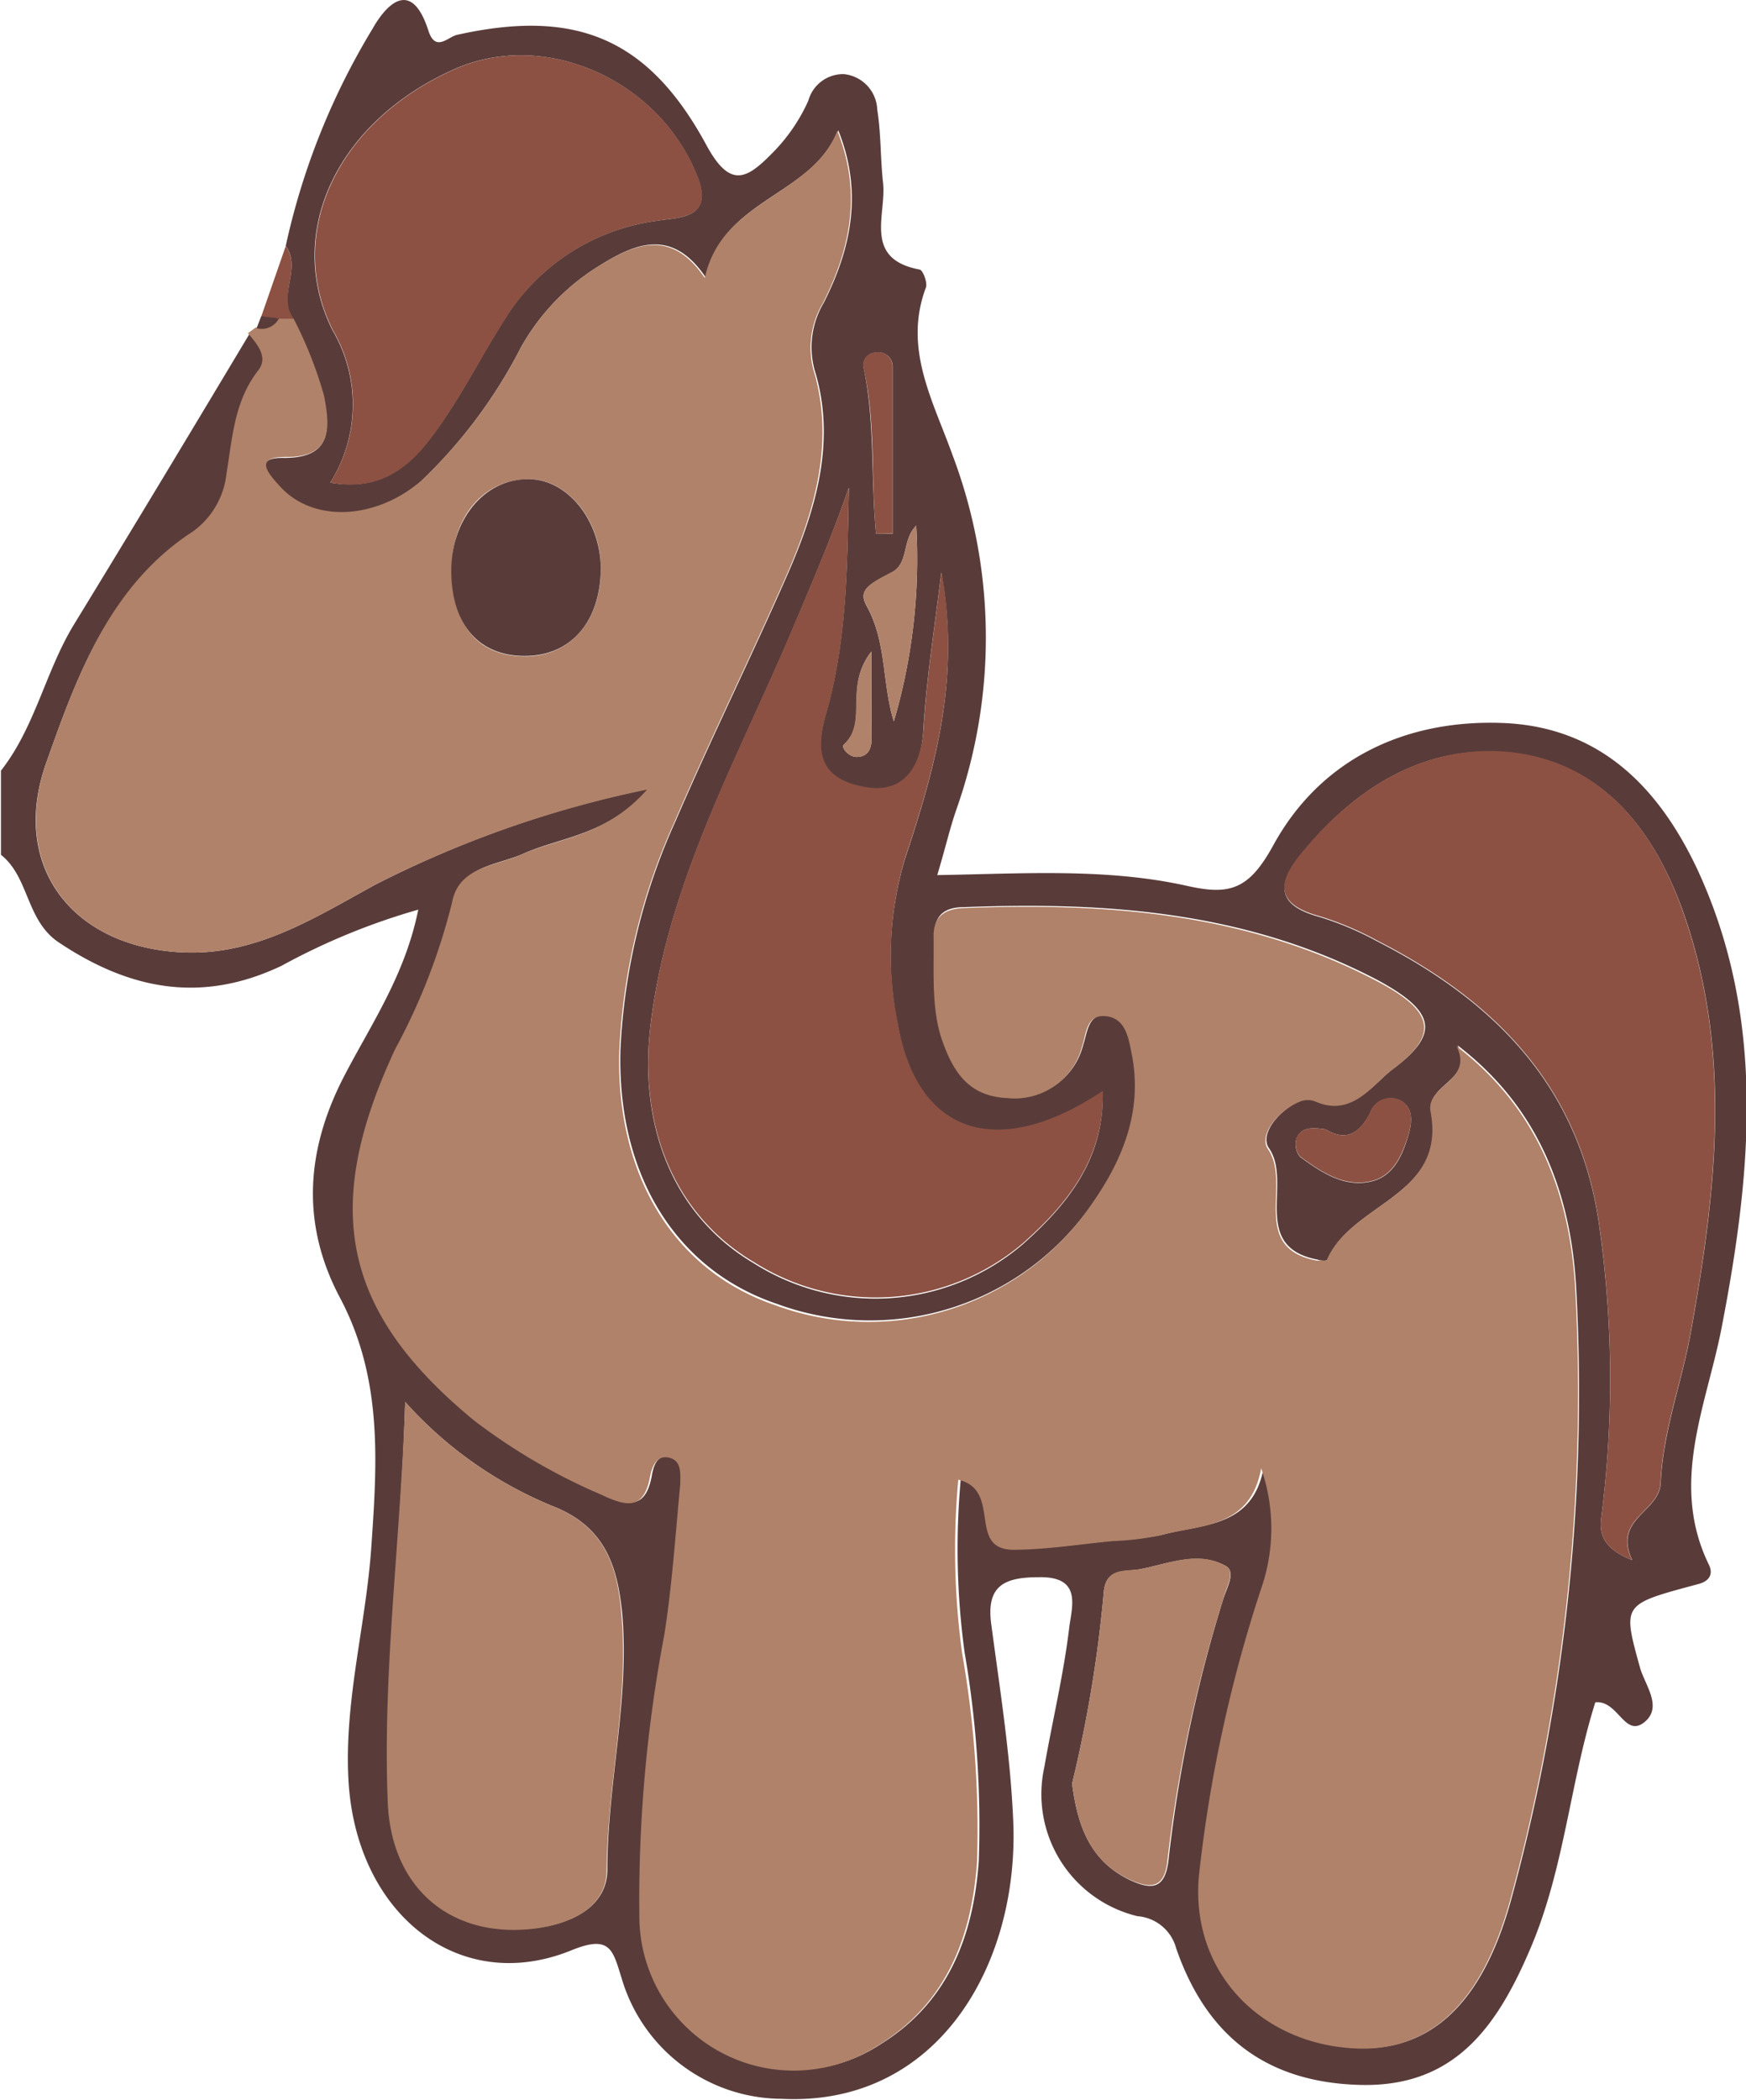 <svg xmlns="http://www.w3.org/2000/svg" viewBox="0 0 90.5 108.77"><g id="Ebene_2" data-name="Ebene 2"><g id="Ebene_1-2" data-name="Ebene 1"><path d="M14.81,12.74a36.75,36.75,0,0,1,4.5-11.25c.7-1.24,2-2.65,2.89.08.36,1.15,1,.36,1.47.24,6.12-1.37,9.91.12,12.93,5.68,1.26,2.34,2.13,1.77,3.47.4A9.11,9.11,0,0,0,41.9,5.21a1.87,1.87,0,0,1,1.84-1.37,1.92,1.92,0,0,1,1.73,1.84c.2,1.24.16,2.52.3,3.78.19,1.66-1.05,3.94,1.88,4.5.18,0,.44.69.34.94-1.18,3.15.37,5.85,1.37,8.64a26.73,26.73,0,0,1,.22,18.37c-.35,1-.59,2.07-1,3.42,4.44-.07,8.78-.38,13,.57,2.18.48,3.16.17,4.41-2.1,2.42-4.43,6.77-6.53,11.86-6.35S86,40.81,88,45.08c3.57,7.73,2.78,15.75,1.22,23.78-.79,4-2.69,8-.64,12.2.24.5,0,.86-.57,1-3.94,1.06-3.92,1-3,4.34.27.91,1.16,2,.26,2.78-1.06.9-1.38-1.12-2.58-1-1.3,4.11-1.6,8.58-3.33,12.67s-3.93,7.27-8.84,7.15-8-2.56-9.56-7.09a2.25,2.25,0,0,0-2-1.65,6.5,6.5,0,0,1-4.83-7.72c.42-2.41,1-4.8,1.29-7.22.13-1.08.69-2.66-1.56-2.62-1.76,0-2.76.4-2.48,2.44.45,3.4,1,6.81,1.14,10.23.3,7.39-3.91,14.75-12,14.35a8.69,8.69,0,0,1-8.3-6.25c-.46-1.46-.58-2.27-2.61-1.44-5.79,2.35-11.09-1.84-11.54-8.68-.26-4.12.88-8.08,1.17-12.13.31-4.45.61-8.8-1.62-13-2-3.77-1.79-7.58.2-11.44,1.39-2.69,3.17-5.24,3.86-8.66a34.38,34.38,0,0,0-7.09,2.91C10.44,52,6.72,51.27,3.05,48.82c-1.71-1.14-1.53-3.38-3-4.54V39.92c1.78-2.27,2.31-5.16,3.79-7.58,3.06-5,6.07-10,9.1-15.06.48.56,1.07,1.24.54,1.92-1.25,1.6-1.34,3.48-1.65,5.35a4.25,4.25,0,0,1-1.74,3C5.69,30.32,4,35,2.43,39.42c-2,5.47,1.38,9.75,7.22,9.92,3.75.11,6.79-1.88,9.85-3.54a55.81,55.81,0,0,1,14.13-4.94c-2.15,2.43-4.54,2.48-6.52,3.37-1.35.6-3.25.63-3.59,2.48a32.13,32.13,0,0,1-2.94,7.58c-3.86,8.28-2.75,13.63,4.08,19.25a30.69,30.69,0,0,0,6.56,3.83c1.22.57,2.22.92,2.56-.9.09-.53.27-1.17,1-1s.62.85.57,1.37c-.25,2.61-.42,5.23-.83,7.82a73.49,73.49,0,0,0-1.29,14.58,8,8,0,0,0,12.43,6.64c3.49-2.16,4.79-5.6,5.07-9.44A52.52,52.52,0,0,0,50,85.61a39.63,39.63,0,0,1-.2-9c2.3.54.42,3.65,2.88,3.63,1.71,0,3.42-.29,5.13-.45a14.94,14.94,0,0,0,2.43-.29c2.08-.57,4.69-.34,5.26-3.48a9.49,9.49,0,0,1,0,6.23A72.32,72.32,0,0,0,62.2,97.09c-.49,4.94,3.18,8.73,8.08,9,4.62.23,6.91-3.43,8.09-7.84A99.74,99.74,0,0,0,81.7,66.74c-.27-4.86-1.89-9.33-6.15-12.59.89,1.81-1.61,2-1.35,3.39.83,4.42-4.15,4.75-5.39,7.71,0,.07-.34.07-.51,0-3.53-.67-1.28-4-2.53-5.78-.5-.72.54-2,1.67-2.46a1.08,1.08,0,0,1,.79,0c1.88.85,3-.93,4-1.66,2.48-1.85,2.09-3-.82-4.58-6.74-3.54-14-4.07-21.43-3.78-1,0-1.56.4-1.54,1.44,0,1.81-.18,3.62.44,5.4s1.4,2.95,3.37,3a3.61,3.61,0,0,0,3.9-2.72c.22-.66.25-1.61,1.22-1.52s1.17,1.11,1.32,1.86c.62,3-.4,5.52-2.07,7.9a14,14,0,0,1-16.38,5.18c-5.23-1.77-8.27-6.72-8.08-13.17A32.24,32.24,0,0,1,35,42.57c1.83-4.25,3.88-8.4,5.74-12.63,1.49-3.36,2.59-6.91,1.55-10.55a4.5,4.5,0,0,1,.41-3.71c1.4-2.77,2.05-5.69.75-8.93-1.36,3.41-6,3.53-6.87,7.62-1.8-2.66-3.76-1.71-5.65-.52A11.62,11.62,0,0,0,27,18a25.78,25.78,0,0,1-5.19,6.94c-2.41,2.06-5.66,2.19-7.36.29-.57-.63-1.39-1.55.3-1.51,2.58,0,2.31-1.7,2-3.16a21.36,21.36,0,0,0-1.58-4C14.36,15.33,15.66,13.91,14.81,12.74ZM44,25.26c-.88,2.54-1.9,4.93-2.92,7.33-2.83,6.72-6.49,13.12-7.37,20.59-.6,5.15,1.17,9.79,5.38,12.27a11.77,11.77,0,0,0,13.93-1c2.24-2,4.23-4.36,4.13-7.88-5.43,3.62-9.61,2.27-10.62-3.49a17.57,17.57,0,0,1,.38-8.6c1.55-4.66,2.89-9.34,1.88-14.81-.37,3-.78,5.56-.93,8.16-.09,1.56-.69,3.35-3,3S42.18,39.17,42.8,37C43.91,33.2,43.91,29.21,44,25.26Zm40.6,55.55c-1-2.16,1.42-2.47,1.48-4,.12-2.66,1.07-5.12,1.54-7.69,1.34-7.36,2.2-14.67-.4-21.95C85.67,42.88,83,39.52,78.31,39c-4.27-.48-7.88,1.66-10.66,5-1.22,1.45-1.88,2.79.75,3.5a16.07,16.07,0,0,1,3,1.27c6.21,3.17,10.6,7.69,11.53,15A56.09,56.09,0,0,1,83,78.6C82.89,79.42,83.06,80.2,84.59,80.81ZM21,72.62c-.2,7.24-1.14,14-.86,20.74.19,4.45,3.3,7,7.64,6.51,1.83-.22,3.68-1.09,3.7-3,0-4.45,1.16-8.82.77-13.29C32,81.1,31.36,79.06,28.6,78A20.89,20.89,0,0,1,21,72.62ZM17.12,25c2.92.5,4.39-1.16,5.65-2.93s2.22-3.72,3.39-5.54a11,11,0,0,1,7.93-5.1c1.08-.18,3-.06,2-2.42-2-4.89-7.86-7.5-12.53-5.43-6.07,2.69-8.84,8.46-6.33,13.52A7.59,7.59,0,0,1,17.12,25ZM55.57,92.39c.28,2.18.92,4,3,5,1.15.53,1.83.46,2-1.06A72,72,0,0,1,63.4,82.85c.17-.59.7-1.43.12-1.74-1.45-.79-3-.09-4.45.18-.77.14-1.69-.08-1.85,1.1A67.74,67.74,0,0,1,55.57,92.39ZM47.49,27.23c-.76.76-.36,1.94-1.27,2.42-1.22.63-1.74.93-1.31,1.72,1.06,1.89.8,4,1.42,6A29.86,29.86,0,0,0,47.49,27.23ZM68.71,58.5c-.61-.08-1.22-.16-1.49.43a1,1,0,0,0,.17,1c1.1.8,2.3,1.62,3.73,1.26,1.15-.29,1.6-1.41,1.9-2.45.16-.58.26-1.35-.41-1.72a1.13,1.13,0,0,0-1.59.63C70.48,58.69,69.79,59.16,68.71,58.5ZM45.41,27.65h.86c0-2.88,0-5.76,0-8.64a.74.74,0,0,0-.91-.74.65.65,0,0,0-.6.76C45.36,21.85,45.13,24.78,45.41,27.65Zm-.24,6.1c-1.46,1.87-.13,3.63-1.43,4.82-.16.14.23.63.65.64.58,0,.77-.4.78-.87C45.19,37,45.17,35.72,45.17,33.75Z" style="fill:#593c3a"/><path d="M15.22,16.51a21.36,21.36,0,0,1,1.58,4c.27,1.46.54,3.2-2,3.16-1.69,0-.87.88-.3,1.51,1.7,1.9,4.95,1.77,7.36-.29A25.78,25.78,0,0,0,27,18a11.62,11.62,0,0,1,3.88-4.12c1.89-1.19,3.85-2.14,5.65.52.9-4.09,5.51-4.21,6.87-7.62,1.3,3.24.65,6.16-.75,8.93a4.5,4.5,0,0,0-.41,3.71c1,3.64-.06,7.19-1.55,10.55-1.86,4.23-3.91,8.38-5.74,12.63a32.24,32.24,0,0,0-2.85,11.84c-.19,6.45,2.85,11.4,8.08,13.17A14,14,0,0,0,56.57,62.4c1.67-2.38,2.69-4.95,2.07-7.9-.15-.75-.31-1.76-1.32-1.86s-1,.86-1.22,1.52a3.61,3.61,0,0,1-3.9,2.72c-2-.09-2.8-1.37-3.37-3s-.41-3.59-.44-5.4c0-1,.58-1.4,1.54-1.44,7.42-.29,14.69.24,21.43,3.78,2.91,1.53,3.3,2.73.82,4.58-1,.73-2.07,2.51-4,1.66a1.08,1.08,0,0,0-.79,0c-1.13.45-2.17,1.74-1.67,2.46,1.25,1.8-1,5.11,2.53,5.78.17,0,.48,0,.51,0,1.24-3,6.22-3.29,5.39-7.71-.26-1.38,2.24-1.58,1.35-3.39,4.26,3.26,5.88,7.73,6.15,12.59a99.74,99.74,0,0,1-3.33,31.48c-1.18,4.41-3.47,8.07-8.09,7.84-4.9-.24-8.57-4-8.08-9a72.32,72.32,0,0,1,3.22-14.82,9.49,9.49,0,0,0,0-6.23c-.57,3.14-3.18,2.91-5.26,3.48a14.94,14.94,0,0,1-2.43.29c-1.71.16-3.42.44-5.13.45-2.46,0-.58-3.09-2.88-3.63a39.63,39.63,0,0,0,.2,9,52.52,52.52,0,0,1,.77,10.83c-.28,3.84-1.58,7.28-5.07,9.44a8,8,0,0,1-12.43-6.64,73.49,73.49,0,0,1,1.29-14.58c.41-2.59.58-5.21.83-7.82,0-.52.09-1.21-.57-1.37s-.9.47-1,1c-.34,1.82-1.34,1.47-2.56.9a30.69,30.69,0,0,1-6.56-3.83c-6.83-5.62-7.94-11-4.08-19.25a32.13,32.13,0,0,0,2.94-7.58c.34-1.85,2.24-1.88,3.59-2.48,2-.89,4.37-.94,6.52-3.37A55.81,55.81,0,0,0,19.5,45.8c-3.06,1.66-6.1,3.65-9.85,3.54-5.84-.17-9.19-4.45-7.22-9.92C4,35,5.69,30.32,10,27.53a4.25,4.25,0,0,0,1.74-3c.31-1.87.4-3.75,1.65-5.35.53-.68-.06-1.36-.54-1.92l.41-.3a1,1,0,0,0,1.16-.49Zm15.92,12.9c0-2.48-1.74-4.59-3.72-4.59-2.37,0-4.07,2-4,4.85S24.87,34,27.22,34,31.17,32.16,31.14,29.41Z" style="fill:#b08269"/><path d="M15.22,16.51l-.76,0-.92-.11c.42-1.22.85-2.43,1.27-3.65C15.66,13.91,14.36,15.33,15.22,16.51Z" style="fill:#8c5143"/><path d="M13.54,16.38l.92.11A1,1,0,0,1,13.3,17Z" style="fill:#593c3a"/><path d="M44,25.26c-.08,3.95-.08,7.94-1.19,11.77-.62,2.14-.14,3.36,2.06,3.74s2.9-1.39,3-3c.15-2.6.56-5.14.93-8.16,1,5.47-.33,10.15-1.88,14.81a17.57,17.57,0,0,0-.38,8.6c1,5.76,5.19,7.11,10.62,3.49.1,3.52-1.89,5.9-4.13,7.88a11.77,11.77,0,0,1-13.93,1c-4.21-2.48-6-7.12-5.38-12.27.88-7.47,4.54-13.87,7.37-20.59C42.09,30.19,43.11,27.8,44,25.26Z" style="fill:#8c5143"/><path d="M84.59,80.81c-1.53-.61-1.7-1.39-1.59-2.21a56.09,56.09,0,0,0-.07-14.87c-.93-7.31-5.32-11.83-11.53-15a16.07,16.07,0,0,0-3-1.27c-2.63-.71-2-2.05-.75-3.5,2.78-3.3,6.39-5.44,10.66-5,4.64.52,7.36,3.88,8.9,8.21,2.6,7.28,1.74,14.59.4,21.95-.47,2.57-1.42,5-1.54,7.69C86,78.34,83.58,78.65,84.59,80.81Z" style="fill:#8c5143"/><path d="M21,72.62A20.89,20.89,0,0,0,28.6,78c2.76,1.08,3.4,3.12,3.61,5.61.39,4.47-.72,8.84-.77,13.29,0,1.9-1.87,2.77-3.7,3-4.34.54-7.45-2.06-7.64-6.51C19.82,86.59,20.76,79.86,21,72.62Z" style="fill:#b08269"/><path d="M17.12,25a7.59,7.59,0,0,0,.13-7.9c-2.51-5.06.26-10.83,6.33-13.52,4.67-2.07,10.51.54,12.53,5.43,1,2.36-.94,2.24-2,2.42a11,11,0,0,0-7.93,5.1C25,18.39,24,20.35,22.77,22.11S20,25.54,17.12,25Z" style="fill:#8c5143"/><path d="M55.57,92.39a67.74,67.74,0,0,0,1.65-10c.16-1.18,1.08-1,1.85-1.1,1.48-.27,3-1,4.45-.18.58.31,0,1.15-.12,1.74a72,72,0,0,0-2.88,13.44c-.14,1.52-.82,1.59-2,1.06C56.49,96.38,55.85,94.57,55.57,92.39Z" style="fill:#b08269"/><path d="M47.49,27.23a29.86,29.86,0,0,1-1.16,10.13c-.62-2-.36-4.1-1.42-6-.43-.79.09-1.09,1.31-1.72C47.13,29.17,46.73,28,47.49,27.23Z" style="fill:#b08269"/><path d="M68.71,58.5c1.08.66,1.77.19,2.31-.88A1.13,1.13,0,0,1,72.61,57c.67.37.57,1.14.41,1.72-.3,1-.75,2.16-1.9,2.45-1.43.36-2.63-.46-3.73-1.26a1,1,0,0,1-.17-1C67.49,58.34,68.1,58.42,68.71,58.5Z" style="fill:#8c5143"/><path d="M45.41,27.65c-.28-2.87,0-5.8-.66-8.63a.65.65,0,0,1,.6-.76.74.74,0,0,1,.91.74c0,2.88,0,5.76,0,8.64Z" style="fill:#8c5143"/><path d="M45.17,33.75c0,2,0,3.28,0,4.59,0,.47-.2.88-.78.87-.42,0-.81-.5-.65-.64C45,37.38,43.71,35.62,45.17,33.75Z" style="fill:#b08269"/><path d="M31.14,29.41c0,2.75-1.52,4.56-3.92,4.57s-3.79-1.62-3.83-4.31,1.66-4.86,4-4.85C29.4,24.82,31.11,26.93,31.14,29.41Z" style="fill:#593c3a"/></g></g></svg>